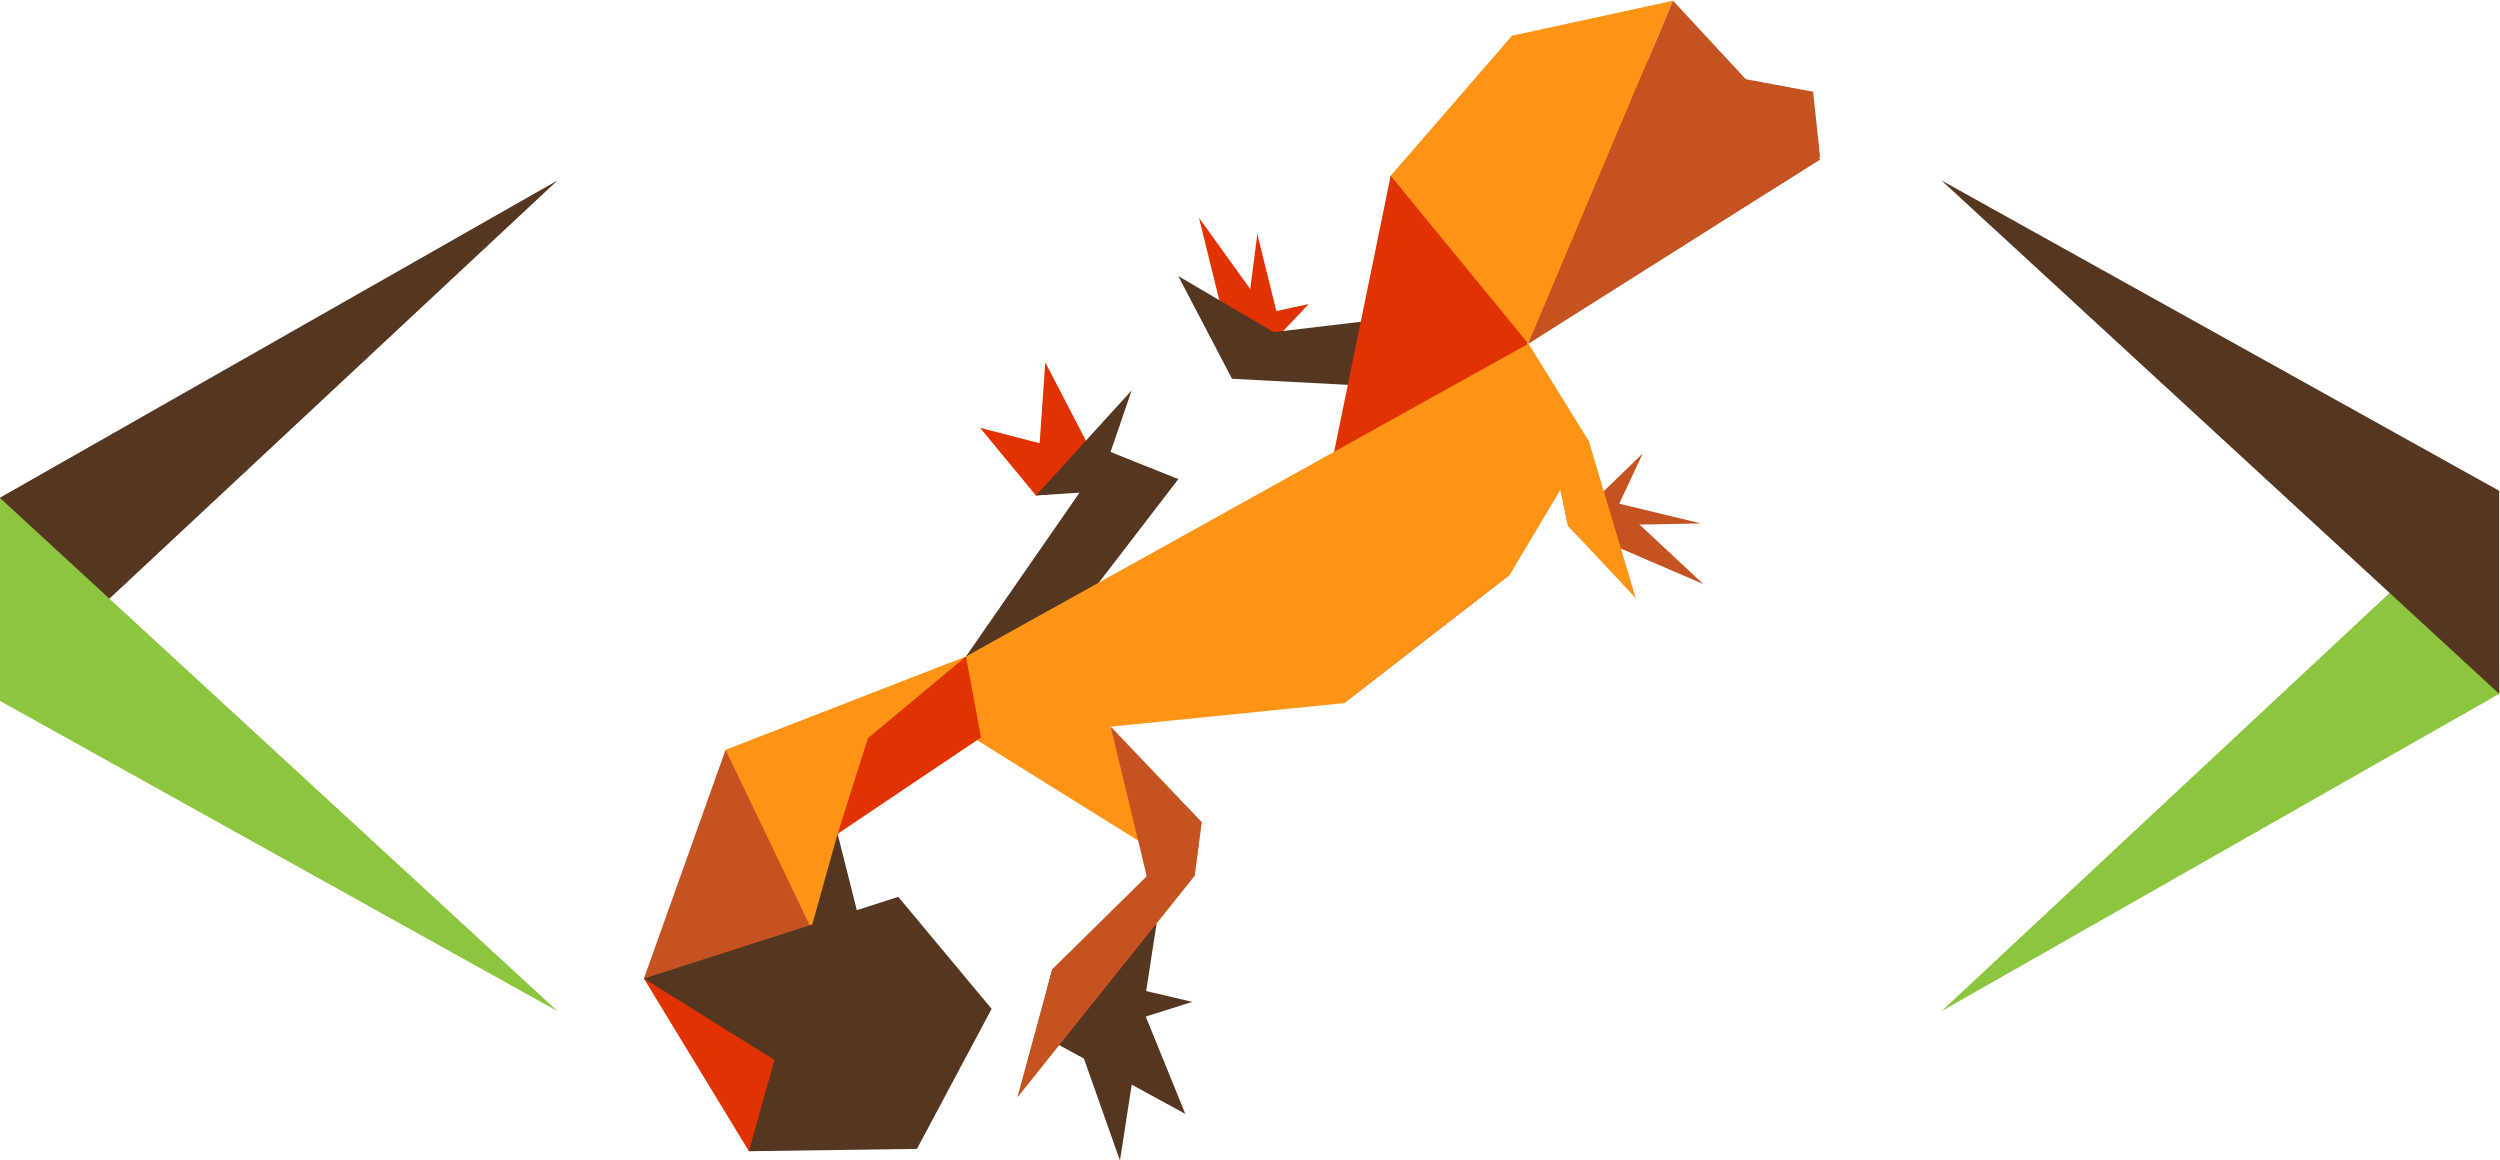 <?xml version="1.0" encoding="UTF-8" standalone="no"?>
<!-- Created with Inkscape (http://www.inkscape.org/) -->

<svg
   version="1.1"
   id="svg2"
   width="889.229"
   height="412.648"
   viewBox="0 0 889.229 412.648"
   sodipodi:docname="logo-kokoa-pagina-nav.svg"
   inkscape:version="1.2.1 (9c6d41e410, 2022-07-14)"
   xmlns:inkscape="http://www.inkscape.org/namespaces/inkscape"
   xmlns:sodipodi="http://sodipodi.sourceforge.net/DTD/sodipodi-0.dtd"
   xmlns="http://www.w3.org/2000/svg"
   xmlns:svg="http://www.w3.org/2000/svg">
  <defs
     id="defs6">
    <clipPath
       clipPathUnits="userSpaceOnUse"
       id="clipPath146">
      <path
         d="M 0,1080 H 1080 V 0 H 0 Z"
         id="path144" />
    </clipPath>
  </defs>
  <sodipodi:namedview
     id="namedview4"
     pagecolor="#ffffff"
     bordercolor="#000000"
     borderopacity="0.25"
     inkscape:showpageshadow="2"
     inkscape:pageopacity="0.0"
     inkscape:pagecheckerboard="0"
     inkscape:deskcolor="#d1d1d1"
     showgrid="false"
     inkscape:zoom="0.78017412"
     inkscape:cx="428.10956"
     inkscape:cy="240.97185"
     inkscape:window-width="1366"
     inkscape:window-height="627"
     inkscape:window-x="0"
     inkscape:window-y="32"
     inkscape:window-maximized="1"
     inkscape:current-layer="g10" />
  <g
     id="g10"
     inkscape:groupmode="layer"
     inkscape:label="Page 1"
     transform="matrix(1.333,0,0,-1.333,-275.385,1015.544)">
    <g
       id="g12"
       transform="translate(542.09,699.387)">
      <path
         d="m 0,0 -4.981,-38.608 11.5,12.242 z"
         style="fill:#e23201;fill-opacity:1;fill-rule:nonzero;stroke:none"
         id="path14" />
    </g>
    <g
       id="g16"
       transform="translate(537.108,660.779)">
      <path
         d="M 0,0 -10.586,42.967 11.5,12.242 Z"
         style="fill:#e23201;fill-opacity:1;fill-rule:nonzero;stroke:none"
         id="path18" />
    </g>
    <g
       id="g20"
       transform="translate(555.79,680.706)">
      <path
         d="m 0,0 -18.549,-19.609 9.831,17.741 z"
         style="fill:#e23201;fill-opacity:1;fill-rule:nonzero;stroke:none"
         id="path22" />
    </g>
    <g
       id="g24"
       transform="translate(625,621.549)">
      <path
         d="M 0,0 8.718,9.963 36.117,-15.568 Z"
         style="fill:#c45321;fill-opacity:1;fill-rule:nonzero;stroke:none"
         id="path26" />
    </g>
    <g
       id="g28"
       transform="translate(625,621.549)">
      <path
         d="M 0,0 19.927,19.304 7.366,-7.592 Z"
         style="fill:#c45321;fill-opacity:1;fill-rule:nonzero;stroke:none"
         id="path30" />
    </g>
    <g
       id="g32"
       transform="translate(623.065,631.207)">
      <path
         d="M 0,0 37.429,-9.036 1.935,-9.659 Z"
         style="fill:#c45321;fill-opacity:1;fill-rule:nonzero;stroke:none"
         id="path34" />
    </g>
    <g
       id="g36"
       transform="translate(521.008,688.179)">
      <path
         d="m 0,0 14.322,-27.399 35.494,-1.869 z"
         style="fill:#553721;fill-opacity:1;fill-rule:nonzero;stroke:none"
         id="path38" />
    </g>
    <g
       id="g40"
       transform="translate(572.692,676.347)">
      <path
         d="M 0,0 -42.716,-5.074 0.212,-18.032 Z"
         style="fill:#553721;fill-opacity:1;fill-rule:nonzero;stroke:none"
         id="path42" />
    </g>
    <g
       id="g44"
       transform="translate(468.077,647.703)">
      <path
         d="M 0,0 14.945,-18.059 52.931,-13.7 Z"
         style="fill:#e23201;fill-opacity:1;fill-rule:nonzero;stroke:none"
         id="path46" />
    </g>
    <g
       id="g48"
       transform="translate(485.513,665.138)">
      <path
         d="m 0,0 -2.49,-35.494 19.303,3.113 z"
         style="fill:#e23201;fill-opacity:1;fill-rule:nonzero;stroke:none"
         id="path50" />
    </g>
    <g
       id="g52"
       transform="translate(508.553,657.666)">
      <path
         d="m 0,0 -25.53,-28.022 16.296,1.056 z"
         style="fill:#553721;fill-opacity:1;fill-rule:nonzero;stroke:none"
         id="path54" />
    </g>
    <g
       id="g56"
       transform="translate(562.106,638.984)">
      <path
         d="M 0,0 15.567,75.971 128.278,98.388 Z"
         style="fill:#e23201;fill-opacity:1;fill-rule:nonzero;stroke:none"
         id="path58" />
    </g>
    <g
       id="g60"
       transform="translate(692.253,719.937)">
      <path
         d="M 0,0 -1.868,17.436 -82.198,32.381 -9.341,-5.604 Z"
         style="fill:#c45321;fill-opacity:1;fill-rule:nonzero;stroke:none"
         id="path62" />
    </g>
    <g
       id="g64"
       transform="translate(562.106,637.739)">
      <path
         d="M 0,0 130.146,81.575 47.948,114.579 Z"
         style="fill:#e23201;fill-opacity:1;fill-rule:nonzero;stroke:none"
         id="path66" />
    </g>
    <g
       id="g68"
       transform="translate(577.674,714.955)">
      <path
         d="m 0,0 36.541,-44.742 -4.782,-61.741 -44.213,-34.249 z"
         style="fill:#e23201;fill-opacity:1;fill-rule:nonzero;stroke:none"
         id="path70" />
    </g>
    <g
       id="g72"
       transform="translate(521.008,634.003)">
      <path
         d="m 0,0 -53.554,-69.744 -3.113,22.418 37.985,54.799 z"
         style="fill:#553721;fill-opacity:1;fill-rule:nonzero;stroke:none"
         id="path74" />
    </g>
    <g
       id="g76"
       transform="translate(467.454,564.259)">
      <path
         d="M 0,0 57.912,-36.117 59.78,-21.795 13.077,26.776 Z"
         style="fill:#fd9415;fill-opacity:1;fill-rule:nonzero;stroke:none"
         id="path78" />
    </g>
    <g
       id="g80"
       transform="translate(502.949,567.996)">
      <path
         d="m 0,0 12.454,-51.685 11.831,26.154 z"
         style="fill:#c45321;fill-opacity:1;fill-rule:nonzero;stroke:none"
         id="path82" />
    </g>
    <g
       id="g84"
       transform="translate(488.626,483.307)">
      <path
         d="M 0,0 34.249,-18.681 23.836,6.93 21.173,30.513 Z"
         style="fill:#553721;fill-opacity:1;fill-rule:nonzero;stroke:none"
         id="path86" />
    </g>
    <g
       id="g88"
       transform="translate(487.381,503.233)">
      <path
         d="M 0,0 37.362,-8.718 -5.869,-22.324 Z"
         style="fill:#553721;fill-opacity:1;fill-rule:nonzero;stroke:none"
         id="path90" />
    </g>
    <g
       id="g92"
       transform="translate(515.218,515.463)">
      <path
         d="m 0,0 -9.778,-63.291 -18.059,51.062 z"
         style="fill:#553721;fill-opacity:1;fill-rule:nonzero;stroke:none"
         id="path94" />
    </g>
    <g
       id="g96"
       transform="translate(464.341,586.677)">
      <path
         d="M 0,0 150.073,83.443 166.264,57.29 145.092,21.795 100.879,-12.454 1.868,-22.417 Z"
         style="fill:#fd9415;fill-opacity:1;fill-rule:nonzero;stroke:none"
         id="path98" />
    </g>
    <g
       id="g100"
       transform="translate(577.674,714.955)">
      <path
         d="M 0,0 32.381,37.363 75.348,46.703 36.74,-44.835 Z"
         style="fill:#fd9415;fill-opacity:1;fill-rule:nonzero;stroke:none"
         id="path102" />
    </g>
    <g
       id="g104"
       transform="translate(653.021,761.658)">
      <path
         d="m 0,0 -38.607,-91.538 77.838,49.194 z"
         style="fill:#c45321;fill-opacity:1;fill-rule:nonzero;stroke:none"
         id="path106" />
    </g>
    <g
       id="g108"
       transform="translate(630.605,643.966)">
      <path
         d="M 0,0 12.454,-41.722 -5.604,-22.417 -16.19,26.154 Z"
         style="fill:#fd9415;fill-opacity:1;fill-rule:nonzero;stroke:none"
         id="path110" />
    </g>
    <g
       id="g112"
       transform="translate(464.341,586.677)">
      <path
         d="m 0,0 -64.14,-24.908 6.228,-107.107 23.974,85 z"
         style="fill:#fd9415;fill-opacity:1;fill-rule:nonzero;stroke:none"
         id="path114" />
    </g>
    <g
       id="g116"
       transform="translate(451.264,455.285)">
      <path
         d="M 0,0 -51.063,106.483 -72.856,45.458 Z"
         style="fill:#c45321;fill-opacity:1;fill-rule:nonzero;stroke:none"
         id="path118" />
    </g>
    <g
       id="g120"
       transform="translate(471.19,492.647)">
      <path
         d="M 0,0 -64.762,-37.985 -92.783,8.096 Z"
         style="fill:#e23201;fill-opacity:1;fill-rule:nonzero;stroke:none"
         id="path122" />
    </g>
    <g
       id="g124"
       transform="translate(430.092,539.351)">
      <path
         d="m 0,0 21.172,-84.066 -44.835,-0.623 z"
         style="fill:#553721;fill-opacity:1;fill-rule:nonzero;stroke:none"
         id="path126" />
    </g>
    <g
       id="g128"
       transform="translate(446.282,522.538)">
      <path
         d="M 0,0 24.908,-29.891 4.981,-67.253 -67.875,-21.795 Z"
         style="fill:#553721;fill-opacity:1;fill-rule:nonzero;stroke:none"
         id="path130" />
    </g>
    <g
       id="g132"
       transform="translate(430.092,539.351)">
      <path
         d="M 0,0 38.276,25.716 34.249,47.326 8.095,25.531 Z"
         style="fill:#e23201;fill-opacity:1;fill-rule:nonzero;stroke:none"
         id="path134" />
    </g>
    <g
       id="g136"
       transform="translate(478.04,468.984)">
      <path
         d="M 0,0 47.326,59.158 49.194,73.48 9.341,34.249 Z"
         style="fill:#c45321;fill-opacity:1;fill-rule:nonzero;stroke:none"
         id="path138" />
    </g>
    <g
       id="g140">
      <g
         id="g142"
         clip-path="url(#clipPath146)">
        <g
           id="g168"
           transform="translate(206.539,629.021)">
          <path
             d="M 0,0 148.827,84.689 0.291,-53.937 Z"
             style="fill:#553721;fill-opacity:1;fill-rule:nonzero;stroke:none"
             id="path170" />
        </g>
        <g
           id="g172"
           transform="translate(206.539,574.845)">
          <path
             d="M 0,0 148.827,-82.82 0,54.176 Z"
             style="fill:#8cc63f;fill-opacity:1;fill-rule:nonzero;stroke:none"
             id="path174" />
        </g>
        <g
           id="g176"
           transform="translate(873.461,576.713)">
          <path
             d="M 0,0 -148.827,-84.688 -0.291,53.938 Z"
             style="fill:#8cc63f;fill-opacity:1;fill-rule:nonzero;stroke:none"
             id="path178" />
        </g>
        <g
           id="g180"
           transform="translate(873.461,630.889)">
          <path
             d="M 0,0 -148.827,82.821 0,-54.176 Z"
             style="fill:#553721;fill-opacity:1;fill-rule:nonzero;stroke:none"
             id="path182" />
        </g>
      </g>
    </g>
  </g>
</svg>

